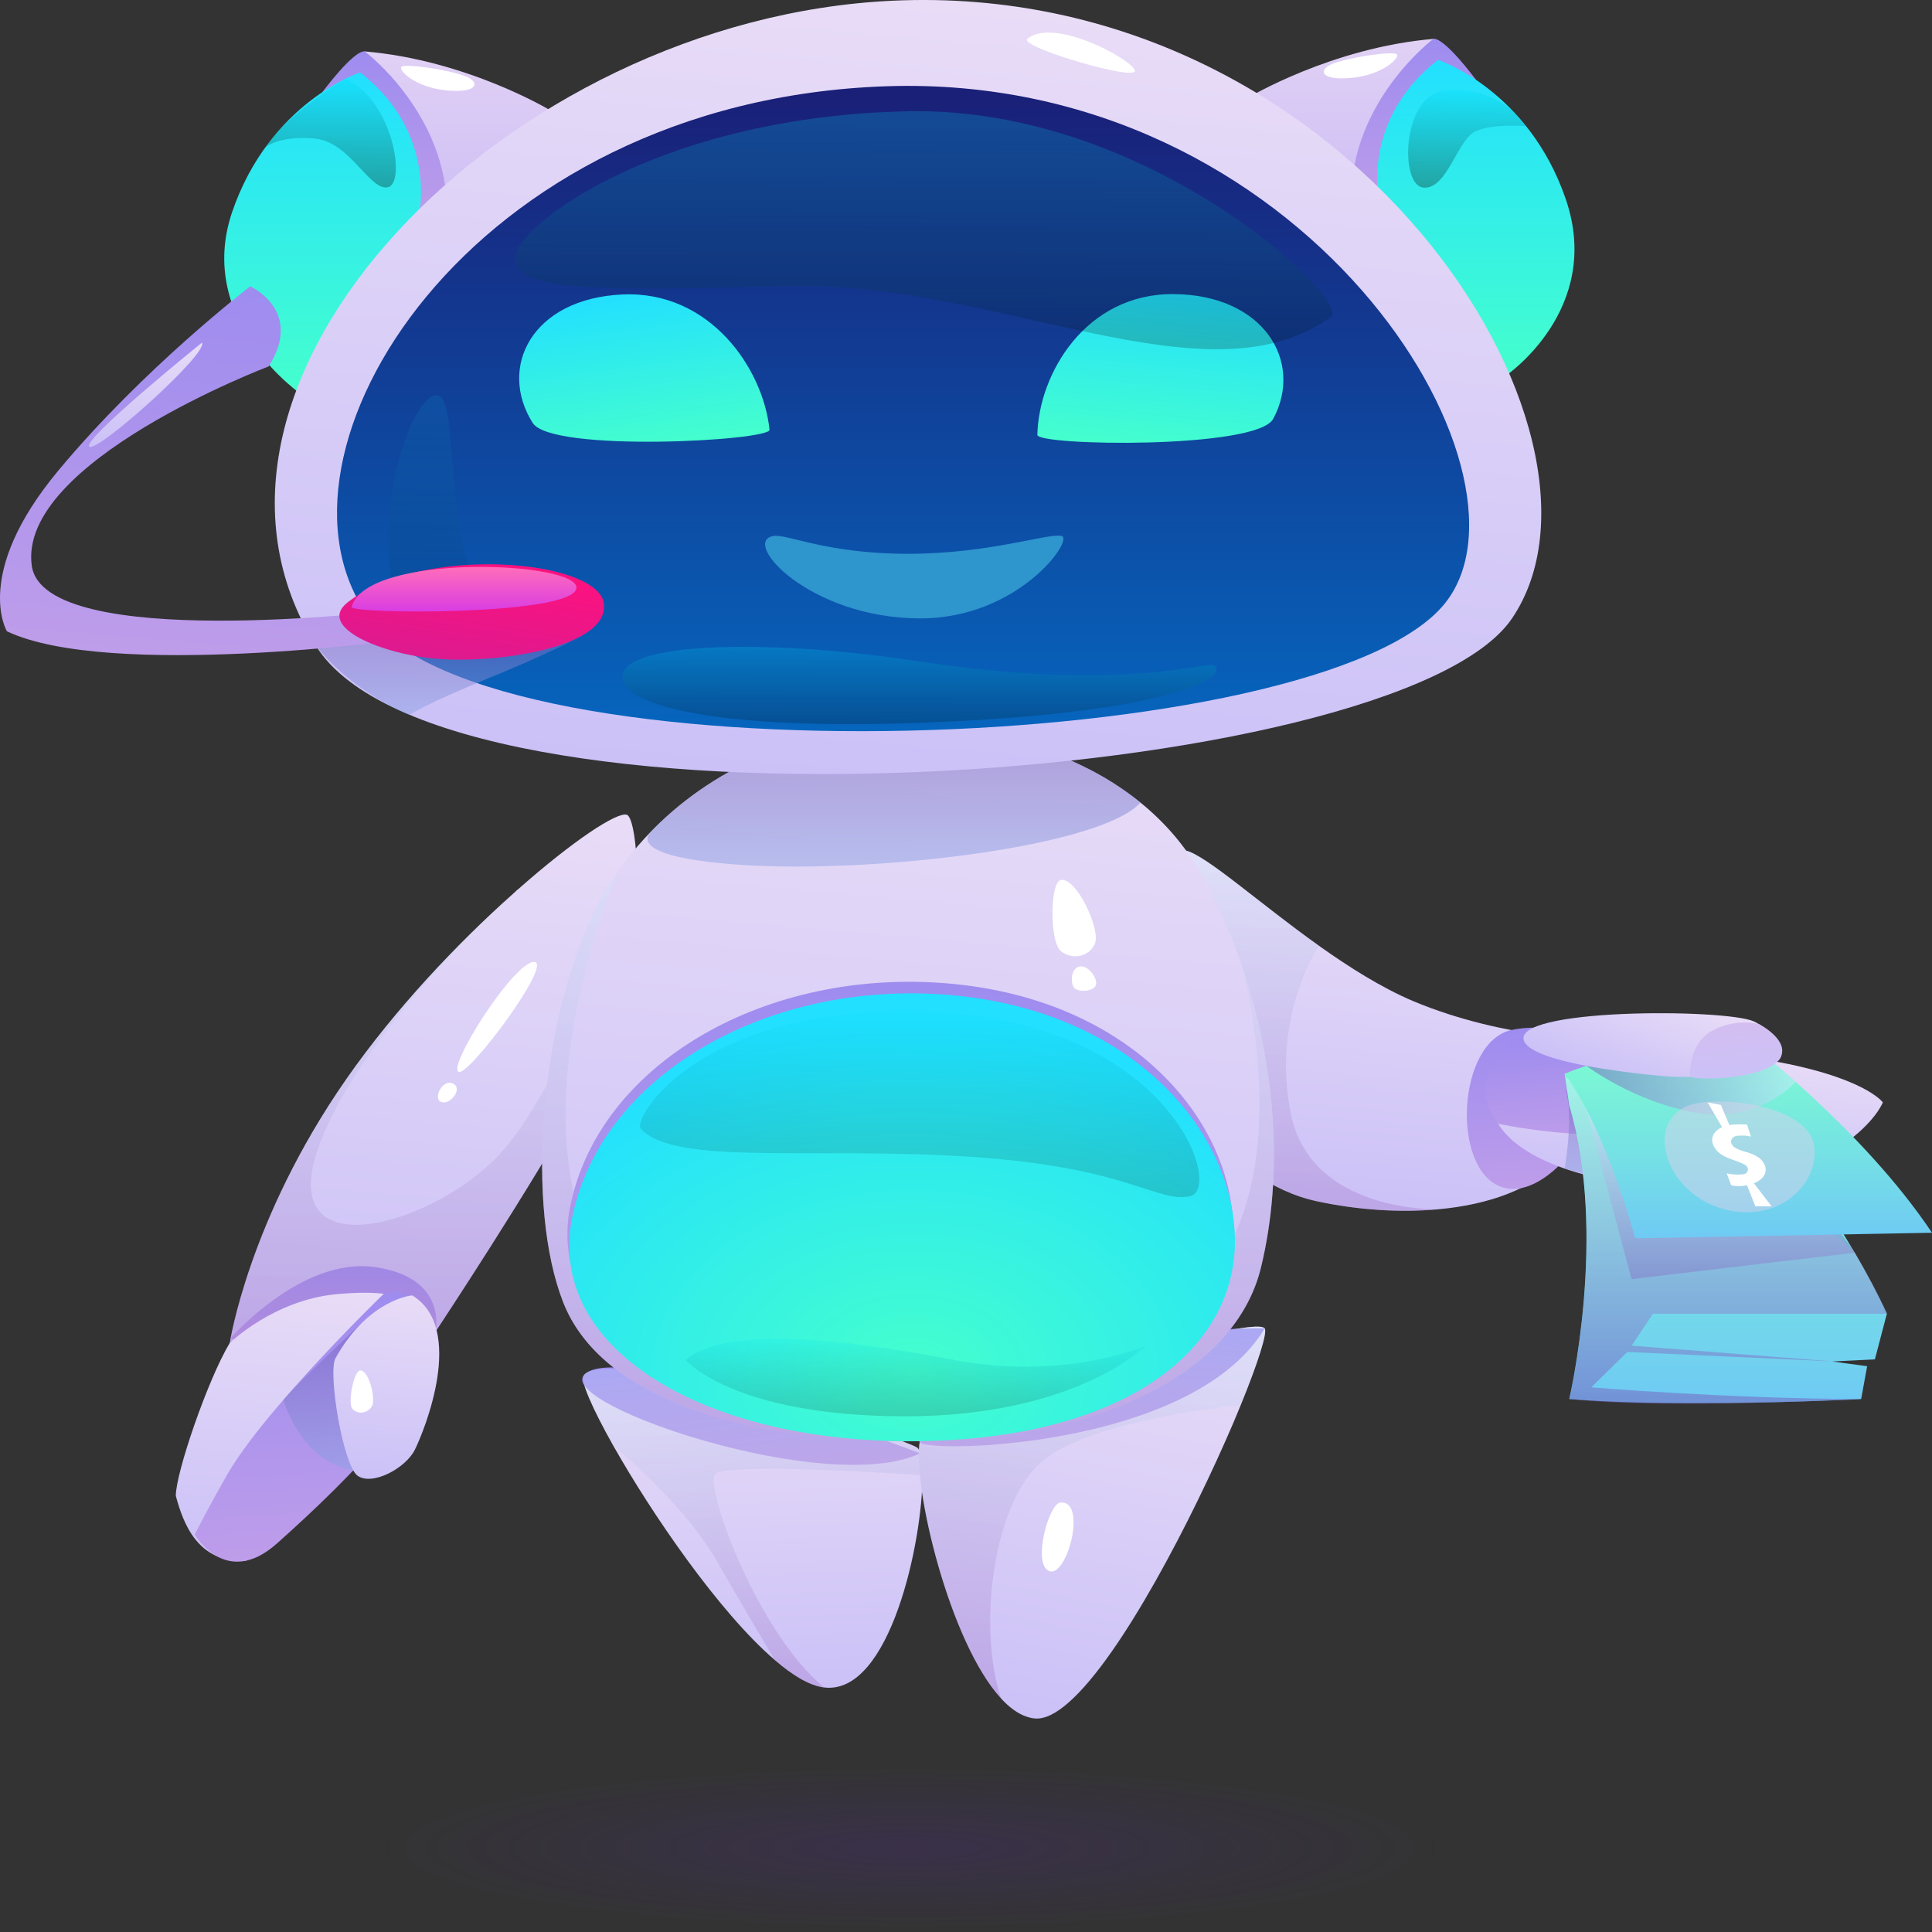 <svg width="60" height="60" viewBox="0 0 60 60" fill="none" xmlns="http://www.w3.org/2000/svg">
<rect x="0" y="0" width="60" height="60" fill="#333333" stroke="none"/>
<path opacity="0.5" d="M28.268 60C37.578 60 45.126 58.83 45.126 57.386C45.126 55.943 37.578 54.773 28.268 54.773C18.957 54.773 11.409 55.943 11.409 57.386C11.409 58.83 18.957 60 28.268 60Z" fill="url(#paint0_radial_8343_16195)" fill-opacity="0.53"/>
<path d="M49.694 32.282C49.694 32.282 49.694 34.631 48.337 36.099C47.569 36.934 46.217 37.415 44.662 37.556C43.476 37.665 42.174 37.579 40.909 37.309C37.986 36.681 36.068 33.512 35.034 30.391C34.001 27.271 36.481 26.33 36.833 26.416C37.482 26.58 39.098 28.045 40.958 29.369C41.905 30.043 42.914 30.679 43.889 31.091C46.787 32.306 49.694 32.282 49.694 32.282Z" fill="url(#paint1_linear_8343_16195)"/>
<path opacity="0.3" d="M44.662 37.556C43.476 37.665 42.174 37.579 40.909 37.309C37.986 36.681 36.068 33.512 35.034 30.391C34.001 27.271 36.481 26.33 36.833 26.416C37.482 26.58 39.098 28.045 40.958 29.369C40.958 29.369 39.454 31.606 40.099 34.64C40.752 37.671 44.662 37.556 44.662 37.556Z" fill="url(#paint2_linear_8343_16195)"/>
<path d="M28.648 45.817C28.656 47.844 27.643 52.651 25.597 52.406C25.154 52.355 24.625 52.041 24.059 51.551C22.331 50.069 20.231 46.998 19.044 44.893C18.399 43.745 18.019 42.884 18.127 42.723C18.763 41.733 27.887 44.585 28.478 44.954C28.59 45.026 28.648 45.345 28.648 45.817Z" fill="url(#paint3_linear_8343_16195)"/>
<path d="M18.123 42.723C17.424 43.656 25.717 46.482 28.578 45.135C28.578 45.135 19.053 41.485 18.123 42.723Z" fill="url(#paint4_linear_8343_16195)"/>
<path opacity="0.3" d="M22.207 45.788C21.884 46.194 23.542 50.737 25.597 52.406C25.154 52.354 24.625 52.041 24.059 51.551C23.6 50.777 22.918 49.626 22.256 48.474C21.409 46.992 19.834 45.558 19.044 44.89C18.399 43.742 18.019 42.881 18.127 42.72C18.763 41.73 27.887 44.582 28.478 44.951C28.59 45.023 28.648 45.342 28.648 45.814C28.648 45.817 22.529 45.385 22.207 45.788Z" fill="url(#paint5_linear_8343_16195)"/>
<path d="M38.532 43.635C38.462 43.814 38.379 44.001 38.3 44.194C37.044 47.127 34.852 51.399 33.203 52.858C32.81 53.209 32.447 53.397 32.136 53.368C32.054 53.362 31.971 53.342 31.892 53.316C31.616 53.227 31.347 53.028 31.09 52.749V52.746C29.486 51.007 28.329 46.14 28.565 44.752C28.594 44.58 28.643 44.462 28.718 44.41C30.065 43.48 38.925 40.78 39.276 41.255C39.367 41.384 39.065 42.328 38.532 43.635Z" fill="url(#paint6_linear_8343_16195)"/>
<path d="M28.565 44.752C28.226 45.146 36.965 45.115 39.276 41.255C39.276 41.255 31.769 41.047 28.565 44.752Z" fill="url(#paint7_linear_8343_16195)"/>
<path d="M32.927 46.663C32.563 46.701 32.042 48.624 32.6 48.796C33.154 48.963 33.77 46.577 32.927 46.663Z" fill="white"/>
<path opacity="0.3" d="M38.532 43.635C38.532 43.635 33.654 44.084 32.227 45.506C30.801 46.925 30.38 50.627 31.09 52.746C29.486 51.007 28.329 46.14 28.565 44.752C28.594 44.58 28.643 44.462 28.718 44.41C30.065 43.48 38.925 40.78 39.276 41.255C39.367 41.384 39.065 42.328 38.532 43.635Z" fill="url(#paint8_linear_8343_16195)"/>
<path d="M19.785 27.369C19.776 29.105 19.425 31.612 18.297 33.638C16.424 36.995 13.613 41.218 13.53 41.35L13.526 41.353C11.81 42.081 9.752 42.044 8.445 41.911C7.652 41.831 7.135 41.715 7.135 41.715C7.135 41.715 7.718 37.873 10.752 33.517C12.273 31.33 14.216 29.294 15.891 27.795C15.899 27.789 15.907 27.78 15.915 27.775C15.932 27.754 15.957 27.737 15.977 27.717C15.99 27.706 16.002 27.697 16.011 27.685C16.023 27.677 16.035 27.665 16.039 27.657C16.056 27.642 16.068 27.631 16.085 27.619C16.089 27.616 16.093 27.613 16.093 27.613C16.097 27.61 16.101 27.608 16.101 27.608C17.8 26.105 19.181 25.195 19.471 25.305C19.636 25.368 19.789 26.191 19.785 27.369Z" fill="url(#paint9_linear_8343_16195)"/>
<path d="M7.155 41.563C7.155 41.563 9.367 39.021 11.649 39.352C13.931 39.683 13.522 41.353 13.522 41.353C13.522 41.353 10.603 42.824 7.155 41.563Z" fill="url(#paint10_linear_8343_16195)"/>
<path opacity="0.3" d="M19.785 27.369C19.776 29.104 19.425 31.612 18.297 33.638C16.424 36.995 13.613 41.217 13.53 41.35L13.526 41.353L8.445 41.911C7.652 41.831 7.135 41.715 7.135 41.715C7.135 41.715 7.718 37.873 10.752 33.517C12.273 31.33 14.216 29.294 15.891 27.795C14.931 28.675 10.926 32.507 9.847 35.763C8.619 39.467 13.567 38.039 15.593 35.763C17.614 33.486 19.727 27.372 19.727 27.372H19.785V27.369Z" fill="url(#paint11_linear_8343_16195)"/>
<path d="M14.253 33.29C13.852 33.184 15.931 29.902 16.576 29.873C17.221 29.844 14.596 33.379 14.253 33.29Z" fill="white"/>
<path d="M14.043 33.641C13.724 33.523 13.427 34.139 13.716 34.228C14.005 34.317 14.402 33.773 14.043 33.641Z" fill="white"/>
<path d="M38.768 3.031C38.768 3.031 41.351 1.476 44.518 1.208C44.518 1.208 45.485 1.54 46.606 3.966C47.726 6.393 45.659 11.191 45.659 11.191L38.768 3.031Z" fill="url(#paint12_linear_8343_16195)"/>
<path d="M44.518 1.205C44.518 1.205 41.959 3.117 41.959 6.197L42.951 6.631L45.837 2.475C45.833 2.475 44.873 1.171 44.518 1.205Z" fill="url(#paint13_linear_8343_16195)"/>
<path d="M42.852 6.421C42.852 6.421 42.17 3.79 44.659 1.859C44.659 1.859 47.466 2.78 48.631 6.197C49.793 9.614 46.767 11.666 46.767 11.666L42.852 6.421Z" fill="url(#paint14_linear_8343_16195)"/>
<path d="M41.41 1.971C40.93 2.15 40.971 2.51 41.959 2.42C42.947 2.331 43.485 1.79 43.377 1.686C43.27 1.58 41.947 1.77 41.41 1.971Z" fill="white"/>
<path d="M17.077 3.419C17.077 3.419 14.493 1.864 11.327 1.597C11.327 1.597 10.359 1.928 9.239 4.354C8.119 6.781 10.186 11.579 10.186 11.579L17.077 3.419Z" fill="url(#paint15_linear_8343_16195)"/>
<path d="M11.327 1.597C11.327 1.597 13.886 3.508 13.886 6.588L12.893 7.023L10.008 2.866C10.012 2.864 10.971 1.56 11.327 1.597Z" fill="url(#paint16_linear_8343_16195)"/>
<path d="M12.988 6.81C12.988 6.81 13.67 4.179 11.181 2.248C11.181 2.248 8.375 3.169 7.209 6.586C6.047 10.002 9.396 12.277 9.396 12.277L12.988 6.81Z" fill="url(#paint17_linear_8343_16195)"/>
<path d="M14.435 2.36C14.915 2.538 14.874 2.898 13.886 2.809C12.898 2.72 12.36 2.179 12.468 2.075C12.575 1.971 13.898 2.158 14.435 2.36Z" fill="white"/>
<path d="M39.16 39.366C38.375 42.602 34.212 44.761 28.247 44.761C23.054 44.761 18.652 43.414 17.49 40.443C16.328 37.478 16.779 31.991 18.329 28.575C18.561 28.065 18.842 27.573 19.164 27.107L19.168 27.101C19.462 26.678 19.788 26.275 20.148 25.898C20.152 25.895 20.152 25.892 20.152 25.892C22.046 23.906 24.82 22.607 27.957 22.607C31.223 22.607 33.72 23.543 35.419 24.925C36.209 25.567 36.829 26.309 37.271 27.095C37.784 28.002 38.214 28.963 38.553 29.953C38.553 29.959 38.557 29.971 38.561 29.982C39.636 33.088 39.863 36.476 39.16 39.366Z" fill="url(#paint18_linear_8343_16195)"/>
<path opacity="0.3" d="M39.16 39.367C38.375 42.602 34.212 44.761 28.247 44.761C23.054 44.761 18.652 43.414 17.49 40.443C16.328 37.478 16.779 31.992 18.329 28.575C18.561 28.065 18.842 27.573 19.164 27.107L19.168 27.101C19.168 27.101 16.026 34.355 18.536 38.975C21.045 43.595 32.749 43.497 36.709 40.429C40.479 37.507 38.739 30.645 38.561 29.988C39.636 33.089 39.863 36.477 39.16 39.367Z" fill="url(#paint19_linear_8343_16195)"/>
<path d="M17.713 37.444C18.602 33.1 23.605 30.155 29.165 30.521C35.155 30.915 38.375 34.896 38.293 38.313C38.206 41.73 34.622 44.398 28.189 44.398C21.757 44.398 16.883 41.508 17.713 37.444Z" fill="url(#paint20_linear_8343_16195)"/>
<path d="M17.771 37.803C18.66 33.459 23.662 30.515 29.222 30.88C35.212 31.275 38.433 35.256 38.35 38.672C38.263 42.089 34.679 44.758 28.247 44.758C21.818 44.761 16.94 41.868 17.771 37.803Z" fill="url(#paint21_radial_8343_16195)"/>
<path opacity="0.5" d="M35.42 24.925C34.151 26.312 27.152 27.121 23.109 26.865C19.587 26.64 20.124 25.978 20.149 25.895C20.153 25.892 20.153 25.889 20.153 25.889C22.046 23.903 24.82 22.605 27.958 22.605C31.224 22.607 33.721 23.543 35.42 24.925Z" fill="url(#paint22_linear_8343_16195)"/>
<path d="M32.935 27.331C32.609 27.406 32.596 29.231 32.935 29.527C33.274 29.821 33.824 29.732 34.006 29.3C34.184 28.871 33.427 27.219 32.935 27.331Z" fill="white"/>
<path d="M33.534 30.014C33.261 30.06 33.232 30.512 33.356 30.67C33.48 30.829 33.952 30.794 34.03 30.601C34.109 30.411 33.807 29.968 33.534 30.014Z" fill="white"/>
<path opacity="0.72" d="M21.289 42.228C21.289 42.228 22.724 43.969 28.073 43.984C33.422 43.998 35.597 41.782 35.597 41.782C35.597 41.782 33.129 42.901 29.602 42.228C26.072 41.557 22.583 41.177 21.289 42.228Z" fill="url(#paint23_linear_8343_16195)" fill-opacity="0.22"/>
<path opacity="0.72" d="M19.896 35.049C20.95 36.223 25.299 35.598 30.198 35.929C35.096 36.26 35.931 37.372 36.965 37.147C37.998 36.922 36.366 31.787 29.048 31.439C21.727 31.09 19.631 34.755 19.896 35.049Z" fill="url(#paint24_linear_8343_16195)" fill-opacity="0.22"/>
<path d="M9.809 20.054C13.77 26.416 43.414 24.433 46.957 19.205C50.831 13.488 41.922 -0.637 27.718 0.022C15.717 0.581 4.72 11.876 9.809 20.054Z" fill="url(#paint25_linear_8343_16195)"/>
<path d="M11.447 19.156C15.233 24.375 41.112 23.512 44.891 18.716C48.099 14.643 40.521 2.239 27.519 2.679C14.522 3.123 7.813 14.15 11.447 19.156Z" fill="url(#paint26_linear_8343_16195)"/>
<path d="M39.541 13.007C39.033 13.957 32.208 13.848 32.216 13.505C32.257 11.608 33.717 9.116 36.441 9.133C39.252 9.15 40.492 11.237 39.541 13.007Z" fill="url(#paint27_linear_8343_16195)"/>
<path d="M16.543 13.134C17.13 14.064 23.935 13.687 23.898 13.345C23.703 11.45 22.05 9.021 19.33 9.145C16.523 9.271 15.452 11.404 16.543 13.134Z" fill="url(#paint28_linear_8343_16195)"/>
<path d="M24.018 16.646C22.993 16.819 25.138 19.205 28.582 19.205C31.637 19.205 33.361 16.752 32.972 16.646C32.584 16.539 30.752 17.199 28.201 17.199C25.651 17.199 24.448 16.574 24.018 16.646Z" fill="#2F95CD"/>
<path d="M7.13 41.715C7.13 41.715 8.494 40.371 10.466 40.19C12.438 40.011 13.145 40.391 13.521 41.353C13.897 42.317 11.103 45.826 7.63 48.471C6.13 48.558 5.679 47.277 5.46 46.453C5.46 45.734 6.452 42.847 7.13 41.715Z" fill="url(#paint29_linear_8343_16195)"/>
<path d="M11.917 40.181C11.917 40.181 8.217 43.759 7.043 45.817C6.411 46.928 6.047 47.657 6.047 47.657C6.047 47.657 7.01 49.352 8.602 47.933C10.859 45.924 13.885 42.901 13.335 41.448C12.876 40.215 12.562 39.982 11.917 40.181Z" fill="url(#paint30_linear_8343_16195)"/>
<path d="M46.941 31.988C45.246 32.357 45.048 36.364 46.66 36.873C48.272 37.383 50.533 33.877 49.694 32.282C49.694 32.282 48.189 31.718 46.941 31.988Z" fill="url(#paint31_linear_8343_16195)"/>
<path d="M47.09 32.455C47.09 32.455 45.882 33.287 46.399 34.64C46.916 35.993 49.5 36.905 52.728 36.877C55.957 36.848 58.024 35.224 58.474 34.237C58.474 34.237 57.892 33.408 54.729 32.895C52.579 32.547 49.694 32.282 49.694 32.282C49.694 32.282 48.193 32.13 47.09 32.455Z" fill="url(#paint32_linear_8343_16195)"/>
<path d="M46.528 34.899C46.528 34.899 49.372 35.544 52.729 35.123C56.086 34.703 55.064 33.033 55.064 33.033C55.064 33.033 53.419 32.458 51.914 32.248C50.41 32.038 47.139 32.248 47.139 32.248C47.139 32.248 45.354 33.324 46.528 34.899Z" fill="url(#paint33_linear_8343_16195)"/>
<path opacity="0.5" d="M48.59 36.289C48.59 36.289 48.892 34.623 48.615 33.822C48.615 33.822 49.566 35.558 49.694 36.591L48.59 36.289Z" fill="url(#paint34_linear_8343_16195)"/>
<path d="M58.226 42.216L56.899 42.282L57.986 42.429L57.8 43.448C57.8 43.448 57.776 43.451 57.73 43.454C57.714 43.454 57.697 43.454 57.676 43.457C57.428 43.468 56.825 43.494 56.031 43.52C54.121 43.581 51.033 43.635 48.734 43.448C48.734 43.448 49.938 38.324 48.734 34.329L48.615 33.505L48.59 33.35L53.336 32.993C53.336 32.993 55.808 35.857 57.598 38.903C57.97 39.536 58.313 40.178 58.598 40.8L58.226 42.216Z" fill="url(#paint35_linear_8343_16195)"/>
<path opacity="0.5" d="M57.603 38.903L50.67 39.723L49.252 34.421L55.209 35.929C55.209 35.929 57.33 38.425 57.603 38.903Z" fill="url(#paint36_linear_8343_16195)"/>
<path opacity="0.5" d="M49.417 43.085C49.417 43.085 53.708 43.44 57.805 43.448C57.805 43.448 57.78 43.451 57.735 43.454C57.718 43.454 57.702 43.454 57.681 43.457C57.433 43.468 56.829 43.494 56.035 43.52C53.948 43.592 50.546 43.661 48.739 43.448C48.739 43.448 49.942 38.324 48.739 34.329L48.619 33.506L49.032 33.324L56.937 38.287L57.606 38.903C57.978 39.536 58.322 40.178 58.607 40.8H51.331L50.674 41.79L56.904 42.279L50.537 41.986L49.417 43.085Z" fill="url(#paint37_linear_8343_16195)"/>
<path d="M48.59 33.35C48.59 33.35 50.467 32.478 54.22 32.305C54.22 32.305 57.85 35.063 60 38.284L50.781 38.457C50.785 38.457 49.876 35.063 48.59 33.35Z" fill="url(#paint38_linear_8343_16195)"/>
<path opacity="0.5" d="M49.269 33.103C49.269 33.103 50.761 34.231 52.696 34.562C54.635 34.893 55.767 33.598 55.767 33.598L55.097 33.002L49.269 33.103Z" fill="url(#paint39_linear_8343_16195)"/>
<path d="M47.337 32.346C46.854 31.303 53.576 31.318 54.468 31.721C54.865 31.899 55.543 32.515 55.266 32.892C54.989 33.27 52.778 33.5 51.856 33.434C50.934 33.367 47.66 33.028 47.337 32.346Z" fill="url(#paint40_linear_8343_16195)"/>
<path d="M52.484 33.44C52.484 33.44 52.414 32.415 53.179 32.006C53.943 31.597 54.638 31.81 54.638 31.81C54.638 31.81 55.638 32.328 55.266 32.89C54.89 33.451 52.984 33.584 52.484 33.44Z" fill="url(#paint41_linear_8343_16195)"/>
<path opacity="0.5" d="M52.501 34.312C51.095 34.761 51.616 36.931 53.406 37.512C55.196 38.094 56.564 36.732 56.329 35.535C56.097 34.337 53.439 34.012 52.501 34.312Z" fill="#D9D2EC"/>
<path d="M53.708 34.939C53.783 34.928 53.865 34.919 53.956 34.919C54.047 34.916 54.147 34.919 54.254 34.925L54.378 35.299C54.324 35.285 54.27 35.273 54.217 35.27C54.163 35.267 54.113 35.264 54.068 35.267C54.018 35.267 53.969 35.273 53.919 35.276C53.857 35.293 53.812 35.325 53.783 35.371C53.754 35.417 53.75 35.466 53.774 35.521C53.795 35.569 53.832 35.61 53.882 35.642C53.931 35.67 53.985 35.696 54.047 35.719C54.109 35.742 54.175 35.762 54.25 35.783C54.324 35.803 54.395 35.829 54.461 35.86C54.527 35.892 54.593 35.929 54.651 35.975C54.709 36.022 54.758 36.082 54.795 36.157C54.829 36.229 54.841 36.298 54.833 36.358C54.824 36.419 54.808 36.473 54.775 36.525C54.742 36.574 54.696 36.617 54.642 36.655C54.589 36.692 54.531 36.724 54.469 36.747L55.019 37.464H54.514L54.254 36.81C54.246 36.813 54.221 36.816 54.188 36.822C54.155 36.828 54.113 36.83 54.068 36.833C54.022 36.836 53.969 36.836 53.915 36.833C53.861 36.83 53.807 36.822 53.758 36.804L53.626 36.439C53.7 36.459 53.77 36.468 53.84 36.473C53.911 36.476 53.969 36.479 54.022 36.476C54.084 36.473 54.142 36.468 54.2 36.456C54.279 36.399 54.303 36.332 54.27 36.258C54.254 36.22 54.221 36.188 54.171 36.163C54.122 36.137 54.064 36.111 53.998 36.085C53.931 36.059 53.857 36.033 53.783 36.007C53.704 35.981 53.63 35.947 53.555 35.909C53.481 35.872 53.415 35.826 53.357 35.774C53.299 35.722 53.249 35.656 53.216 35.581C53.163 35.457 53.158 35.345 53.212 35.244C53.262 35.144 53.353 35.063 53.481 35.005L53.03 34.234L53.444 34.315L53.708 34.939Z" fill="white"/>
<path d="M31.905 1.206C31.636 1.43 34.778 2.38 35.2 2.248C35.617 2.115 32.81 0.454 31.905 1.206Z" fill="white"/>
<path opacity="0.5" d="M16.01 7.907C15.713 9.15 19.094 9.009 24.506 8.882C31.004 8.733 37.536 12.63 41.339 9.832C41.968 9.372 35.742 3.321 28.23 3.456C20.715 3.595 16.267 6.827 16.01 7.907Z" fill="url(#paint42_linear_8343_16195)" fill-opacity="0.42"/>
<path opacity="0.5" d="M19.359 20.878C19.016 21.779 21.724 22.679 28.375 22.452C36.42 22.179 38.127 21.004 37.734 20.679C37.499 20.483 35.089 21.54 28.479 20.532C24.117 19.864 19.718 19.927 19.359 20.878Z" fill="url(#paint43_linear_8343_16195)" fill-opacity="0.42"/>
<path opacity="0.2" d="M12.17 18.076C12.17 18.076 11.889 16.77 12.22 15.017C12.55 13.264 13.224 12.132 13.629 12.291C14.03 12.449 13.968 14.167 14.208 15.857C14.394 17.173 14.758 18.41 14.758 18.41C14.758 18.41 13.018 19.57 12.17 18.076Z" fill="url(#paint44_linear_8343_16195)" fill-opacity="0.42"/>
<path opacity="0.5" d="M12.724 22.202C12.724 22.202 13.125 21.899 15.271 21.021C16.709 20.431 18.222 19.735 18.437 19.479C18.756 18.877 12.273 19.231 12.273 19.231L9.81 20.054C9.81 20.054 10.789 21.401 12.724 22.202Z" fill="url(#paint45_linear_8343_16195)"/>
<path d="M7.771 8.894C7.771 8.894 9.445 9.642 8.346 11.378C8.346 11.378 0.532 14.34 0.987 17.57C1.363 20.264 12.157 18.96 12.157 18.96L12.546 19.858C12.546 19.858 3.377 21.108 0.214 19.605C0.214 19.605 -0.861 17.826 1.806 14.62C4.472 11.413 7.771 8.894 7.771 8.894Z" fill="url(#paint46_linear_8343_16195)"/>
<path d="M10.793 18.71C9.809 19.484 11.897 20.334 13.612 20.463C15.539 20.61 18.957 20.077 18.751 18.727C18.544 17.377 13.095 16.894 10.793 18.71Z" fill="url(#paint47_linear_8343_16195)"/>
<path d="M10.921 18.851C10.863 19.073 17.738 19.125 17.899 18.278C18.061 17.435 11.372 17.144 10.921 18.851Z" fill="url(#paint48_linear_8343_16195)"/>
<path opacity="0.72" d="M46.941 3.402C46.941 3.402 46.031 2.616 44.787 2.826C43.546 3.036 43.464 5.759 44.204 5.826C44.948 5.892 45.262 4.32 45.828 4.073C46.399 3.825 47.391 3.92 47.391 3.92L46.941 3.402Z" fill="url(#paint49_linear_8343_16195)" fill-opacity="0.42"/>
<path opacity="0.72" d="M8.255 4.562C8.255 4.562 8.734 4.185 9.809 4.306C10.884 4.429 11.504 5.967 12.058 5.811C12.608 5.656 12.207 3.166 10.748 2.432C10.752 2.435 8.875 3.549 8.255 4.562Z" fill="url(#paint50_linear_8343_16195)" fill-opacity="0.42"/>
<path opacity="0.5" d="M8.801 43.474C8.801 43.474 9.318 45.383 10.975 45.668L11.236 41.088C11.236 41.088 9.297 42.887 8.801 43.474Z" fill="url(#paint51_linear_8343_16195)"/>
<path d="M10.421 42.176C10.173 42.616 10.653 45.501 11.103 45.829C11.554 46.154 12.596 45.604 12.885 45.02C13.175 44.436 14.477 41.252 12.803 40.23C12.807 40.227 11.455 40.331 10.421 42.176Z" fill="url(#paint52_linear_8343_16195)"/>
<path d="M11.177 42.562C10.991 42.584 10.789 43.572 10.942 43.75C11.095 43.929 11.4 43.906 11.545 43.684C11.686 43.462 11.454 42.527 11.177 42.562Z" fill="white"/>
<path d="M6.27 10.641C6.27 10.641 2.533 13.661 2.773 13.871C3.008 14.081 6.506 10.946 6.27 10.641Z" fill="url(#paint53_linear_8343_16195)"/>
<defs>
<radialGradient id="paint0_radial_8343_16195" cx="0" cy="0" r="1" gradientUnits="userSpaceOnUse" gradientTransform="translate(28.266 57.387) scale(16.861 2.612)">
<stop stop-color="#4C2B88"/>
<stop offset="1" stop-color="#4C2B88" stop-opacity="0"/>
</radialGradient>
<linearGradient id="paint1_linear_8343_16195" x1="41.031" y1="37.421" x2="41.955" y2="26.862" gradientUnits="userSpaceOnUse">
<stop stop-color="#CBC1F7"/>
<stop offset="1" stop-color="#E8DCF7"/>
</linearGradient>
<linearGradient id="paint2_linear_8343_16195" x1="39.726" y1="37.602" x2="39.726" y2="26.411" gradientUnits="userSpaceOnUse">
<stop stop-color="#9D68C2"/>
<stop offset="1" stop-color="#CCEDFF"/>
</linearGradient>
<linearGradient id="paint3_linear_8343_16195" x1="23.937" y1="52.476" x2="23.603" y2="42.358" gradientUnits="userSpaceOnUse">
<stop stop-color="#CBC1F7"/>
<stop offset="1" stop-color="#E8DCF7"/>
</linearGradient>
<linearGradient id="paint4_linear_8343_16195" x1="23.799" y1="45.881" x2="23.32" y2="41.924" gradientUnits="userSpaceOnUse">
<stop stop-color="#BE9DEA"/>
<stop offset="1" stop-color="#9E8CEF"/>
</linearGradient>
<linearGradient id="paint5_linear_8343_16195" x1="25.448" y1="52.424" x2="24.168" y2="41.855" gradientUnits="userSpaceOnUse">
<stop stop-color="#9D68C2"/>
<stop offset="1" stop-color="#CCEDFF"/>
</linearGradient>
<linearGradient id="paint6_linear_8343_16195" x1="29.911" y1="52.929" x2="32.536" y2="39.874" gradientUnits="userSpaceOnUse">
<stop stop-color="#CBC1F7"/>
<stop offset="1" stop-color="#E8DCF7"/>
</linearGradient>
<linearGradient id="paint7_linear_8343_16195" x1="33.382" y1="45.373" x2="33.898" y2="40.666" gradientUnits="userSpaceOnUse">
<stop stop-color="#BE9DEA"/>
<stop offset="1" stop-color="#9E8CEF"/>
</linearGradient>
<linearGradient id="paint8_linear_8343_16195" x1="31.727" y1="52.818" x2="33.073" y2="40.539" gradientUnits="userSpaceOnUse">
<stop stop-color="#9D68C2"/>
<stop offset="1" stop-color="#CCEDFF"/>
</linearGradient>
<linearGradient id="paint9_linear_8343_16195" x1="12.181" y1="42.24" x2="13.706" y2="24.794" gradientUnits="userSpaceOnUse">
<stop stop-color="#CBC1F7"/>
<stop offset="1" stop-color="#E8DCF7"/>
</linearGradient>
<linearGradient id="paint10_linear_8343_16195" x1="10.352" y1="42.074" x2="10.352" y2="39.323" gradientUnits="userSpaceOnUse">
<stop stop-color="#BE9DEA"/>
<stop offset="1" stop-color="#9E8CEF"/>
</linearGradient>
<linearGradient id="paint11_linear_8343_16195" x1="13.456" y1="41.911" x2="13.456" y2="27.37" gradientUnits="userSpaceOnUse">
<stop stop-color="#9D68C2"/>
<stop offset="1" stop-color="#CCEDFF"/>
</linearGradient>
<linearGradient id="paint12_linear_8343_16195" x1="42.854" y1="11.188" x2="42.854" y2="1.207" gradientUnits="userSpaceOnUse">
<stop stop-color="#B9ACF4"/>
<stop offset="1" stop-color="#E1D1F5"/>
</linearGradient>
<linearGradient id="paint13_linear_8343_16195" x1="43.895" y1="6.632" x2="43.895" y2="1.205" gradientUnits="userSpaceOnUse">
<stop stop-color="#BE9DEA"/>
<stop offset="1" stop-color="#9E8CEF"/>
</linearGradient>
<linearGradient id="paint14_linear_8343_16195" x1="45.832" y1="11.665" x2="45.832" y2="1.858" gradientUnits="userSpaceOnUse">
<stop stop-color="#45FFCD"/>
<stop offset="1" stop-color="#22E0FF"/>
</linearGradient>
<linearGradient id="paint15_linear_8343_16195" x1="12.991" y1="11.577" x2="12.991" y2="1.595" gradientUnits="userSpaceOnUse">
<stop stop-color="#B9ACF4"/>
<stop offset="1" stop-color="#E1D1F5"/>
</linearGradient>
<linearGradient id="paint16_linear_8343_16195" x1="11.949" y1="7.021" x2="11.949" y2="1.595" gradientUnits="userSpaceOnUse">
<stop stop-color="#BE9DEA"/>
<stop offset="1" stop-color="#9E8CEF"/>
</linearGradient>
<linearGradient id="paint17_linear_8343_16195" x1="10.022" y1="12.276" x2="10.022" y2="2.248" gradientUnits="userSpaceOnUse">
<stop stop-color="#45FFCD"/>
<stop offset="1" stop-color="#22E0FF"/>
</linearGradient>
<linearGradient id="paint18_linear_8343_16195" x1="26.591" y1="44.722" x2="28.526" y2="22.595" gradientUnits="userSpaceOnUse">
<stop stop-color="#CBC1F7"/>
<stop offset="1" stop-color="#E8DCF7"/>
</linearGradient>
<linearGradient id="paint19_linear_8343_16195" x1="28.201" y1="44.759" x2="28.201" y2="27.1" gradientUnits="userSpaceOnUse">
<stop stop-color="#9D68C2"/>
<stop offset="1" stop-color="#CCEDFF"/>
</linearGradient>
<linearGradient id="paint20_linear_8343_16195" x1="27.958" y1="44.4" x2="27.958" y2="30.492" gradientUnits="userSpaceOnUse">
<stop stop-color="#BE9DEA"/>
<stop offset="1" stop-color="#9E8CEF"/>
</linearGradient>
<radialGradient id="paint21_radial_8343_16195" cx="0" cy="0" r="1" gradientUnits="userSpaceOnUse" gradientTransform="translate(28.358 42.601) scale(15.242 10.614)">
<stop stop-color="#45FFCD"/>
<stop offset="1" stop-color="#22E0FF"/>
</radialGradient>
<linearGradient id="paint22_linear_8343_16195" x1="27.764" y1="26.912" x2="27.764" y2="22.607" gradientUnits="userSpaceOnUse">
<stop stop-color="#8DA4E5"/>
<stop offset="1" stop-color="#755CBB"/>
</linearGradient>
<linearGradient id="paint23_linear_8343_16195" x1="27.656" y1="43.982" x2="27.664" y2="41.569" gradientUnits="userSpaceOnUse">
<stop/>
<stop offset="1" stop-color="#00E3FF"/>
</linearGradient>
<linearGradient id="paint24_linear_8343_16195" x1="27.605" y1="37.172" x2="27.642" y2="31.403" gradientUnits="userSpaceOnUse">
<stop/>
<stop offset="1" stop-color="#00E3FF"/>
</linearGradient>
<linearGradient id="paint25_linear_8343_16195" x1="26.638" y1="24.368" x2="28.775" y2="-0.068" gradientUnits="userSpaceOnUse">
<stop stop-color="#CBC1F7"/>
<stop offset="1" stop-color="#E8DCF7"/>
</linearGradient>
<linearGradient id="paint26_linear_8343_16195" x1="28.046" y1="22.709" x2="28.046" y2="2.67" gradientUnits="userSpaceOnUse">
<stop stop-color="#0665BD"/>
<stop offset="1" stop-color="#1A1F77"/>
</linearGradient>
<linearGradient id="paint27_linear_8343_16195" x1="35.78" y1="13.942" x2="36.233" y2="9.093" gradientUnits="userSpaceOnUse">
<stop stop-color="#45FFCD"/>
<stop offset="1" stop-color="#22E0FF"/>
</linearGradient>
<linearGradient id="paint28_linear_8343_16195" x1="20.375" y1="13.921" x2="19.728" y2="9.071" gradientUnits="userSpaceOnUse">
<stop stop-color="#45FFCD"/>
<stop offset="1" stop-color="#22E0FF"/>
</linearGradient>
<linearGradient id="paint29_linear_8343_16195" x1="8.679" y1="48.589" x2="9.433" y2="39.959" gradientUnits="userSpaceOnUse">
<stop stop-color="#CBC1F7"/>
<stop offset="1" stop-color="#E8DCF7"/>
</linearGradient>
<linearGradient id="paint30_linear_8343_16195" x1="10.254" y1="48.298" x2="9.687" y2="40.299" gradientUnits="userSpaceOnUse">
<stop stop-color="#BE9DEA"/>
<stop offset="1" stop-color="#9E8CEF"/>
</linearGradient>
<linearGradient id="paint31_linear_8343_16195" x1="48.14" y1="36.847" x2="47.789" y2="31.898" gradientUnits="userSpaceOnUse">
<stop stop-color="#BE9DEA"/>
<stop offset="1" stop-color="#9E8CEF"/>
</linearGradient>
<linearGradient id="paint32_linear_8343_16195" x1="51.861" y1="36.874" x2="52.243" y2="32.506" gradientUnits="userSpaceOnUse">
<stop stop-color="#CBC1F7"/>
<stop offset="1" stop-color="#E8DCF7"/>
</linearGradient>
<linearGradient id="paint33_linear_8343_16195" x1="50.896" y1="35.279" x2="50.664" y2="31.997" gradientUnits="userSpaceOnUse">
<stop stop-color="#BE9DEA"/>
<stop offset="1" stop-color="#9E8CEF"/>
</linearGradient>
<linearGradient id="paint34_linear_8343_16195" x1="49.142" y1="36.594" x2="49.142" y2="33.825" gradientUnits="userSpaceOnUse">
<stop stop-color="#8DA4E5"/>
<stop offset="1" stop-color="#755CBB"/>
</linearGradient>
<linearGradient id="paint35_linear_8343_16195" x1="53.595" y1="43.575" x2="53.595" y2="32.994" gradientUnits="userSpaceOnUse">
<stop stop-color="#6FCAF4"/>
<stop offset="1" stop-color="#7DFFCF"/>
</linearGradient>
<linearGradient id="paint36_linear_8343_16195" x1="53.426" y1="39.724" x2="53.426" y2="34.421" gradientUnits="userSpaceOnUse">
<stop stop-color="#755CBB"/>
<stop offset="1" stop-color="#CCEDFF"/>
</linearGradient>
<linearGradient id="paint37_linear_8343_16195" x1="53.607" y1="43.59" x2="53.607" y2="33.324" gradientUnits="userSpaceOnUse">
<stop stop-color="#755CBB"/>
<stop offset="1" stop-color="#CCEDFF"/>
</linearGradient>
<linearGradient id="paint38_linear_8343_16195" x1="54.297" y1="38.457" x2="54.297" y2="32.306" gradientUnits="userSpaceOnUse">
<stop stop-color="#6FCAF4"/>
<stop offset="1" stop-color="#7DFFCF"/>
</linearGradient>
<linearGradient id="paint39_linear_8343_16195" x1="49.268" y1="33.809" x2="55.768" y2="33.809" gradientUnits="userSpaceOnUse">
<stop stop-color="#755CBB"/>
<stop offset="1" stop-color="#CCEDFF"/>
</linearGradient>
<linearGradient id="paint40_linear_8343_16195" x1="50.508" y1="33.639" x2="51.515" y2="30.703" gradientUnits="userSpaceOnUse">
<stop stop-color="#CBC1F7"/>
<stop offset="1" stop-color="#E8DCF7"/>
</linearGradient>
<linearGradient id="paint41_linear_8343_16195" x1="53.98" y1="33.443" x2="53.862" y2="31.773" gradientUnits="userSpaceOnUse">
<stop stop-color="#CBC1F7"/>
<stop offset="1" stop-color="#D4BEF1"/>
</linearGradient>
<linearGradient id="paint42_linear_8343_16195" x1="27.291" y1="10.839" x2="27.334" y2="3.437" gradientUnits="userSpaceOnUse">
<stop/>
<stop offset="1" stop-color="#00E3FF"/>
</linearGradient>
<linearGradient id="paint43_linear_8343_16195" x1="27.543" y1="22.485" x2="27.549" y2="20.083" gradientUnits="userSpaceOnUse">
<stop/>
<stop offset="1" stop-color="#00E3FF"/>
</linearGradient>
<linearGradient id="paint44_linear_8343_16195" x1="13.26" y1="18.834" x2="13.573" y2="12.276" gradientUnits="userSpaceOnUse">
<stop/>
<stop offset="1" stop-color="#00E3FF"/>
</linearGradient>
<linearGradient id="paint45_linear_8343_16195" x1="14.13" y1="22.201" x2="14.13" y2="19.128" gradientUnits="userSpaceOnUse">
<stop stop-color="#8DA4E5"/>
<stop offset="1" stop-color="#755CBB"/>
</linearGradient>
<linearGradient id="paint46_linear_8343_16195" x1="6.011" y1="20.503" x2="7.032" y2="8.829" gradientUnits="userSpaceOnUse">
<stop stop-color="#BE9DEA"/>
<stop offset="1" stop-color="#9E8CEF"/>
</linearGradient>
<linearGradient id="paint47_linear_8343_16195" x1="14.122" y1="20.572" x2="14.657" y2="17.306" gradientUnits="userSpaceOnUse">
<stop stop-color="#DD1A8F"/>
<stop offset="1" stop-color="#FE117E"/>
</linearGradient>
<linearGradient id="paint48_linear_8343_16195" x1="14.411" y1="18.991" x2="14.411" y2="17.605" gradientUnits="userSpaceOnUse">
<stop stop-color="#D93DE3"/>
<stop offset="1" stop-color="#FF6DBA"/>
</linearGradient>
<linearGradient id="paint49_linear_8343_16195" x1="45.36" y1="5.825" x2="45.41" y2="2.784" gradientUnits="userSpaceOnUse">
<stop/>
<stop offset="1" stop-color="#00E3FF"/>
</linearGradient>
<linearGradient id="paint50_linear_8343_16195" x1="10.052" y1="5.819" x2="10.108" y2="2.425" gradientUnits="userSpaceOnUse">
<stop/>
<stop offset="1" stop-color="#00E3FF"/>
</linearGradient>
<linearGradient id="paint51_linear_8343_16195" x1="10.518" y1="45.699" x2="10.197" y2="41.16" gradientUnits="userSpaceOnUse">
<stop stop-color="#8DA4E5"/>
<stop offset="1" stop-color="#755CBB"/>
</linearGradient>
<linearGradient id="paint52_linear_8343_16195" x1="11.373" y1="45.921" x2="11.877" y2="40.147" gradientUnits="userSpaceOnUse">
<stop stop-color="#CBC1F7"/>
<stop offset="1" stop-color="#E8DCF7"/>
</linearGradient>
<linearGradient id="paint53_linear_8343_16195" x1="4.522" y1="13.882" x2="4.522" y2="10.641" gradientUnits="userSpaceOnUse">
<stop stop-color="#CBC1F7"/>
<stop offset="1" stop-color="#E8DCF7"/>
</linearGradient>
</defs>
</svg>
